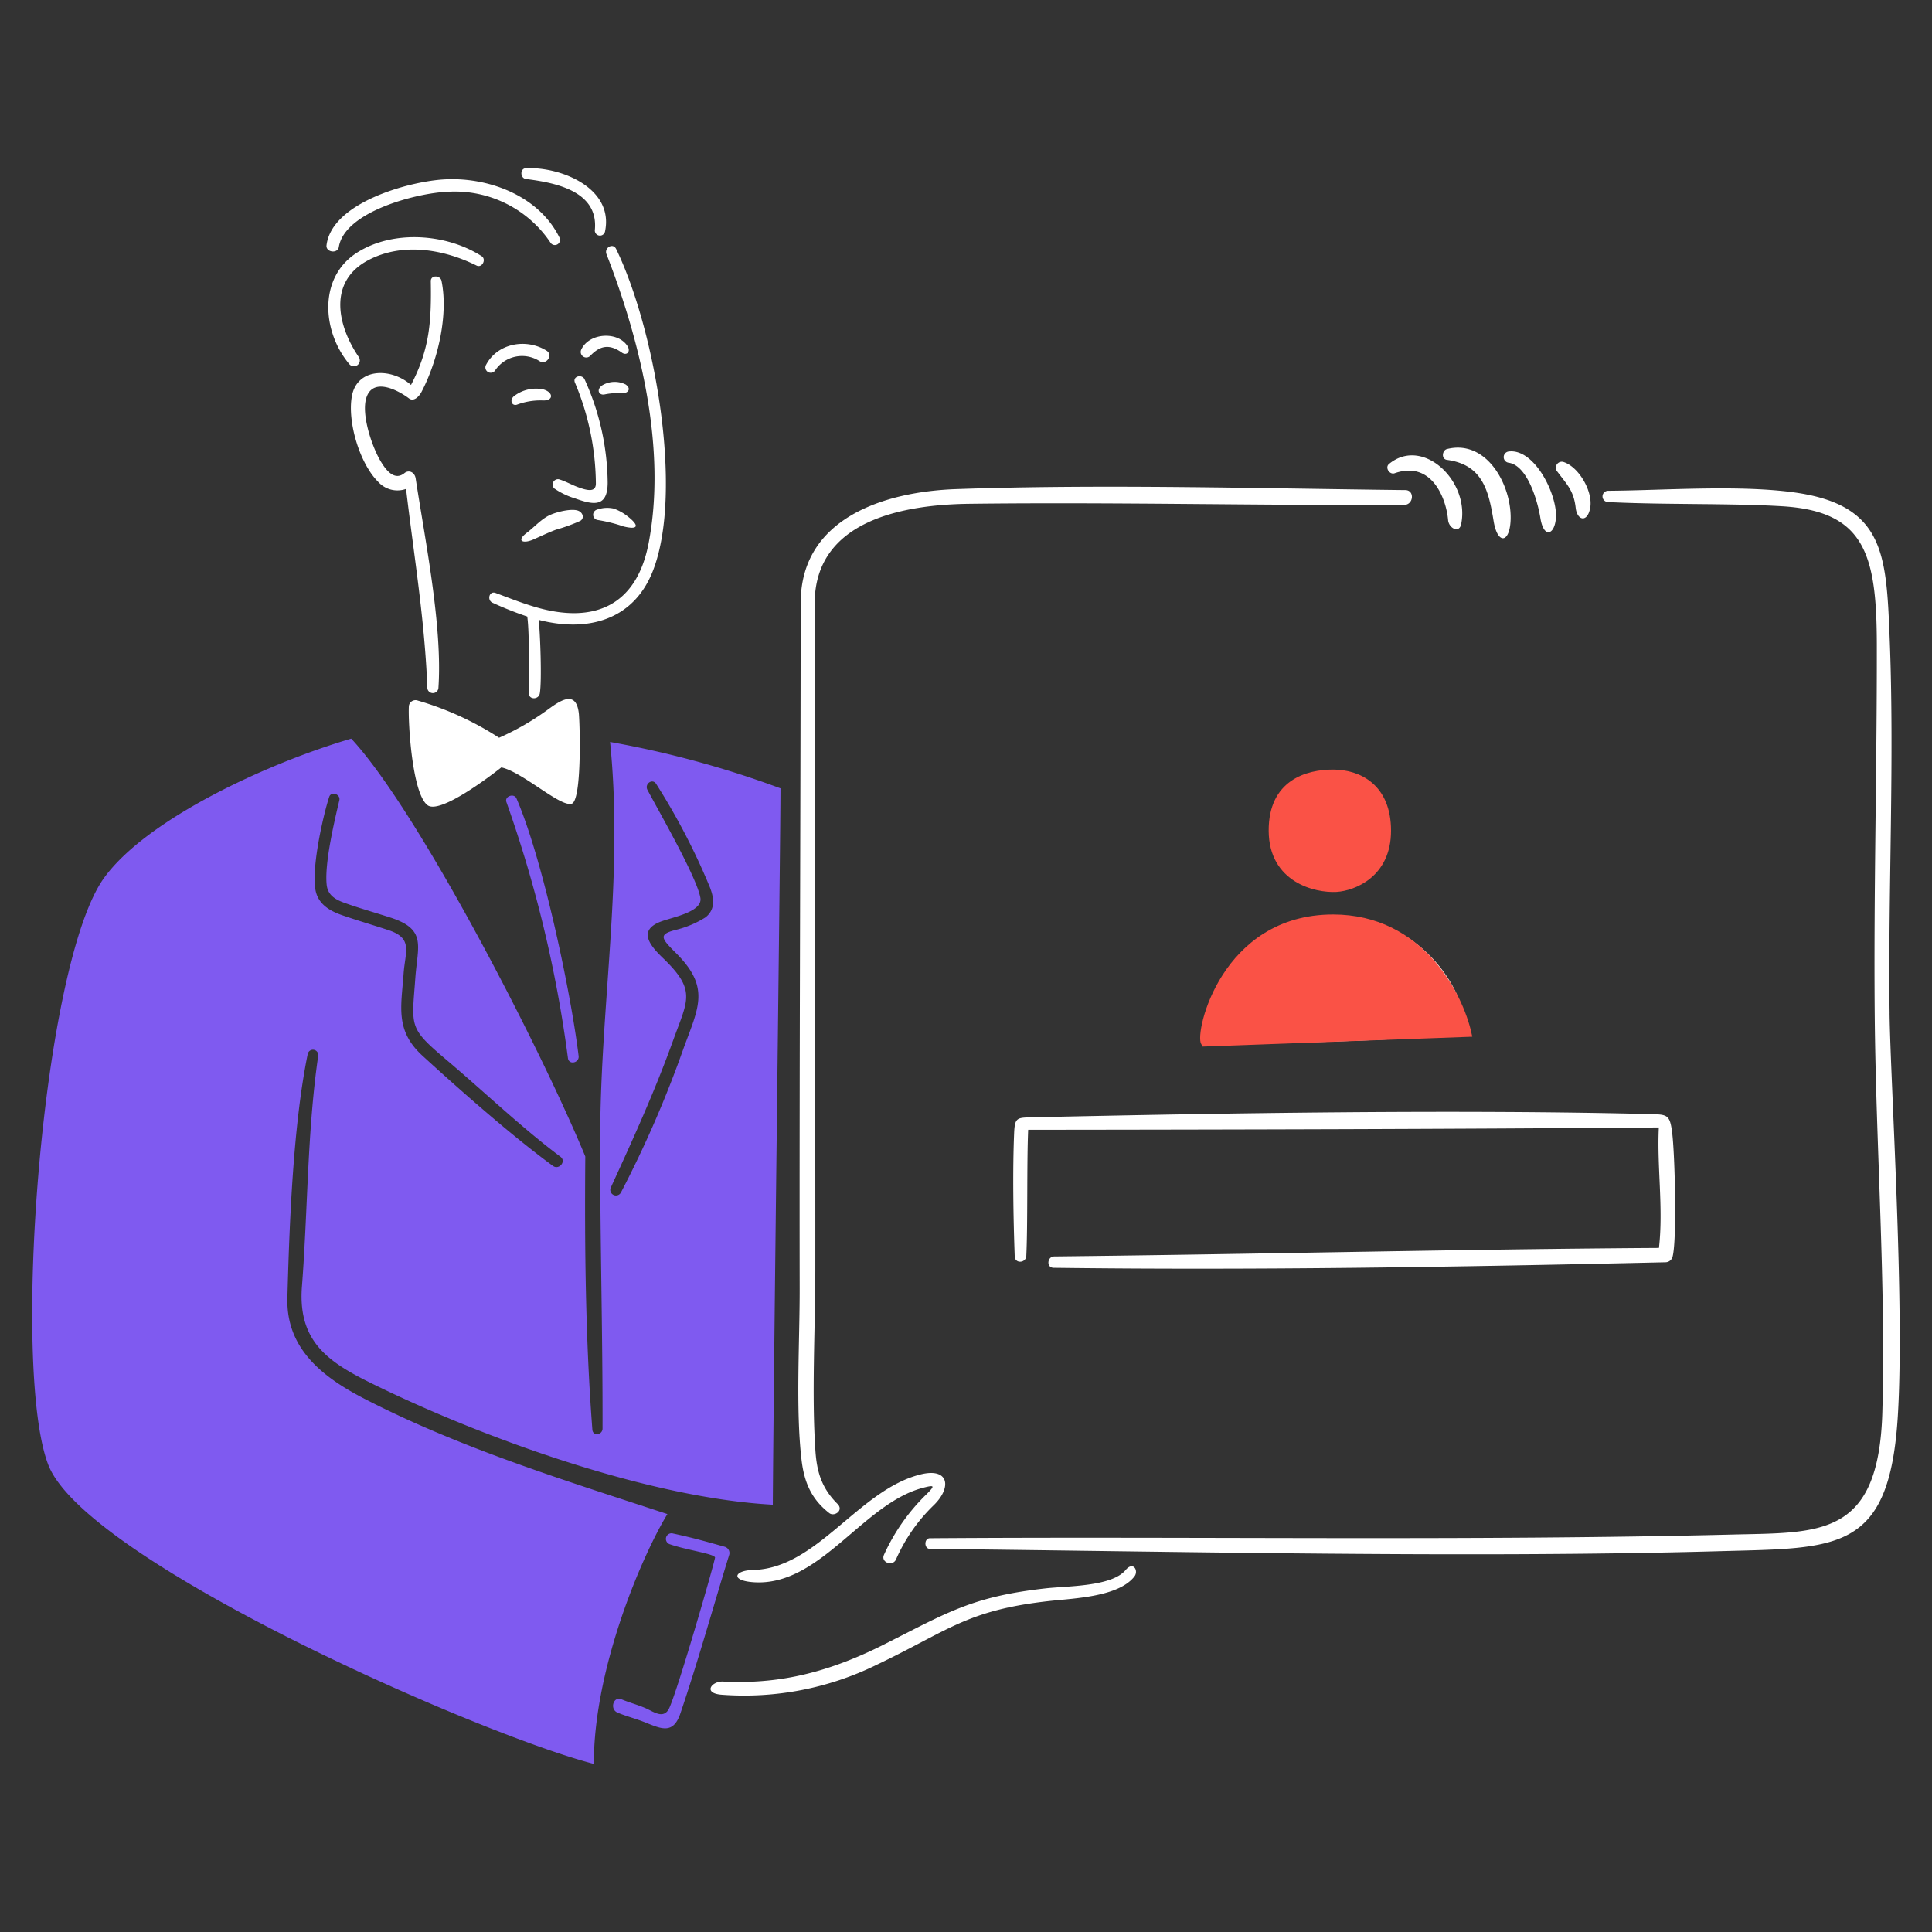 <svg xmlns="http://www.w3.org/2000/svg" width="300" height="300" fill="none" viewBox="0 0 300 300">
  <rect x="0" y="0" width="300" height="300" fill="#333333" stroke="none"/>
  <path fill="#7F5AF0" fill-rule="evenodd" d="M80.2 123.987c-.38-.877-1.883-.34-1.568.546a194.388 194.388 0 019.558 39.787c.158 1.091 1.787.722 1.657-.345-1.2-9.827-5.527-30.473-9.647-39.988zm32.36 116.2c-3.02-.842-4.975-1.408-8.044-2.065a.87.87 0 00-1.005 1.259.87.87 0 00.521.416c2.648.916 6.747 1.439 7 2.031.1.237-6.181 22-7.254 23.676-.907 1.415-2.37.236-3.578-.277-1.349-.572-2.341-.8-3.694-1.36-1.274-.53-1.875 1.552-.6 2.075 1.522.624 2.7.883 4.225 1.492 2.55 1.016 4.4 1.936 5.524-1.388 2.723-8.04 5.077-16.491 7.581-24.629a1.009 1.009 0 00-.68-1.23h.004zm-56.053-23.03c14.945 7.711 31.087 12.676 47.128 17.948-3.789 6.191-11.428 23.716-11.428 38.789-17.814-4.583-78.918-31.48-84.707-46.435-5.789-14.955-.958-77.911 8.687-91.175 6.611-9.091 25.207-17.729 38.354-21.589 10.452 11.239 29.416 48.127 36.342 64.88-.112 14.147.023 28.327 1.1 42.437.08 1.041 1.575.815 1.578-.182.036-15.15-.414-30.314-.364-45.5.066-20.583 3.657-40.2 1.535-61.116a153.021 153.021 0 0126.462 7.2c0 8.019-1.046 88.253-1.192 111.234-18.631-1.006-43.354-9.766-60.261-17.851-7.832-3.745-13.581-6.673-12.855-16.047.924-11.942.81-23.988 2.529-35.836a.824.824 0 00-.858-.912.827.827 0 00-.775.671c-2.276 11.074-2.851 26.481-3.155 37.874-.205 7.677 5.175 12.147 11.877 15.605l.003.005zm38.318-32.722a.88.88 0 001.09 1.156.881.881 0 00.498-.411 172.473 172.473 0 009.7-22.315c2.32-6.372 4.251-9.488-1.113-14.84-2.308-2.305-2.829-2.915-.11-3.621a15.617 15.617 0 004.655-1.955c1.719-1.341 1.275-3.326.518-5.077a103.445 103.445 0 00-8.18-15.656c-.593-.9-1.832.023-1.351.929 1.737 3.277 7.672 13.577 8.225 16.771.372 2.16-4.282 3-6.062 3.658-3.736 1.369-1.783 3.741.247 5.691 5.233 5.029 3.849 6.494 1.592 12.756-2.842 7.891-6.208 15.3-9.706 22.914h-.003zm-43.709-60.688c.307-.943 1.8-.423 1.577.523-.782 3.307-2.31 9.746-1.969 13.1.169 1.664 1.4 2.334 2.767 2.825 2.352.848 4.773 1.52 7.15 2.289 5.647 1.827 4.213 4.4 3.857 9.316-.561 7.728-1.119 7.747 4.879 12.815 5.756 4.864 11.684 10.542 17.648 15 .958.716-.228 2.109-1.16 1.428-6.367-4.653-14.45-11.793-20.264-17.113-4.27-3.909-3.3-7.584-2.927-12.767.246-3.423 1.515-5.456-2.362-6.737-2.4-.791-4.825-1.492-7.209-2.322-1.669-.582-3.372-1.483-3.975-3.346-1.001-3.1 1.004-11.988 1.988-15.011z" clip-rule="evenodd"/>
  <path fill="#fff" fill-rule="evenodd" d="M63.51 61.867c.782.589 1.615-.385 1.943-1.011 2.507-4.789 4.2-11.886 3.107-17.243-.18-.883-1.681-.947-1.665.051.1 6.158-.143 10.5-3.074 16.113-3.037-2.694-8.374-2.709-9.182 1.75-.718 3.969 1.206 10.444 4.085 13.293a4.02 4.02 0 004.331 1.1c1.179 10.118 2.9 20.195 3.311 31.008a.864.864 0 00.883.695.864.864 0 00.826-.762C68.741 97.287 66 83.853 64.547 74.3c-.15-.992-1.068-1.387-1.736-.841-1.591 1.3-2.925-.534-3.711-1.851-1.323-2.216-3.049-7.256-2.206-9.862 1.029-3.179 4.869-1.193 6.616.121zM89.9 111.03c.155 1.879.444 13.315-1.137 13.776-1.794.523-7.635-4.946-10.917-5.642-1.55 1.224-9.488 7.316-11.447 5.874-2.4-1.764-3.053-12.9-2.909-15.412a1.04 1.04 0 011.405-.835 47.494 47.494 0 0112.6 5.767 41.039 41.039 0 007.336-4.2c1.879-1.355 4.719-3.605 5.074.673l-.005-.001zm-6.251-14.777c7.479 1.949 14.761.138 17.775-7.721 4.738-12.351.206-37.588-5.751-49.87-.487-1.005-1.884-.2-1.5.8 5.326 13.691 9.347 30.338 6.537 44.916-1.867 9.685-8.448 12.5-17.408 9.93-2.171-.623-4.3-1.472-6.351-2.238-.981-.366-1.375 1.113-.468 1.523a53.607 53.607 0 005.392 2.144c.43 3.313.133 10.185.241 11.965.06.987 1.529.94 1.7-.012.349-1.941.057-9.558-.168-11.432l.001-.005zm-1.978-70.137c-.97.037-.918 1.564.01 1.681 4.489.565 11.318 1.841 10.682 7.968a.8.8 0 001.579.2c1.418-6.683-6.7-10.07-12.271-9.853v.004zm5.185 10.742a.802.802 0 01-1.4.783 17.87 17.87 0 00-15.979-7.86c-4.707.18-15.954 3.049-16.863 8.571-.18 1.091-2.044.825-1.912-.26.8-6.569 12.543-9.837 18.027-10.218 6.929-.481 14.887 2.439 18.127 8.984zm-12.074 2.914c.789.506.064 1.885-.779 1.465-5.119-2.552-11.487-3.624-16.779-.855-6.294 3.292-4.886 10.092-1.531 15.033a.919.919 0 01-1.43 1.152c-4.254-5.034-4.9-13.5 1.219-17.364 5.6-3.539 13.839-2.935 19.3.569zm22.376 19.936c.868.621.424 1.279-.364 1.351a10.919 10.919 0 00-2.887.186c-.808.2-1.419-.636-.435-1.384a3.792 3.792 0 013.686-.153zm-12.877.738c1.692.427 1.756 1.859-.1 1.734a10.448 10.448 0 00-3.922.662c-.766.237-1.172-.68-.479-1.3a5.578 5.578 0 014.5-1.091l.001-.005zm13.172-6.673c.515.834-.146 1.513-.888.985-2.03-1.45-3.481-1.014-4.932.517a.862.862 0 01-1.348-1.044c1.257-2.6 5.72-2.807 7.168-.458zm-12.579.685c1.067.667-.044 2.3-1.1 1.617a5.017 5.017 0 00-6.912 1.479.83.83 0 01-1.37-.934c1.812-3.366 6.263-4.113 9.384-2.162h-.002zm12.7 25.808c1.861 1.5 1.358 2-.755 1.476a23.975 23.975 0 00-4.024-1 .826.826 0 01-.081-1.612 4.707 4.707 0 012.576-.162 7.566 7.566 0 012.284 1.3v-.002zm-7.71-.928c.657.3.887 1.126.266 1.529a26.684 26.684 0 01-3.81 1.383c-1.266.48-2.28.98-3.549 1.54-1.5.661-2.706.254-.954-1.075 1.2-.911 2.288-2.189 3.677-2.789 1.122-.485 3.409-1.034 4.374-.588h-.004zm.919-20.414a39.594 39.594 0 013.575 16.047c-.018 3.9-2.294 3.411-5.009 2.44a11.676 11.676 0 01-3.274-1.559.835.835 0 01.729-1.427c.962.29 1.853.8 2.792 1.162 1.655.632 2.945.883 2.93-.538A41.161 41.161 0 0089.271 59.4c-.396-.964 1.096-1.375 1.516-.476h-.004zm84 184.872c1.2-1.441 2.05.109 1.374.987-2.459 3.193-9.428 3.4-13.2 3.82-12.886 1.427-15.682 4.6-26.85 9.918a46.669 46.669 0 01-23.936 4.642c-3.138-.192-1.666-2.136.091-2.052 7.08.338 14.747-.591 24.909-5.71 10.035-5.055 13.759-7.476 25.185-8.761 3.366-.378 10.27-.254 12.427-2.844zm12.1-81.8c.241-9.81 8.925-19.7 20.343-19.7 13.186 0 20.432 11.177 20.547 18.333-13.232 1.125-33.975 1.527-40.89 1.367zm18.735-41.857c5.365-.487 9.651 2.172 9.81 8.524.159 6.352-4.423 9.246-8.041 9.246-3.618 0-9.569-2.492-9.971-8.04-.402-5.548 2.9-9.247 8.2-9.73h.002zm37.166-48.4a.927.927 0 00-.937 1.528c1.47 1.975 2.524 2.909 2.825 5.6.219 1.952 1.831 2.371 2.255-.032.443-2.51-1.75-6.332-4.143-7.094v-.002zm-8.54-1.626c4.014-.531 7.527 6.594 7.365 10.155-.125 2.767-1.891 3.478-2.421.164-.4-2.534-2-8.19-4.947-8.579a.88.88 0 010-1.74h.003zm.33 10.3c.035-5.285-3.8-12.212-9.892-10.682-.735.185-.928 1.554.008 1.681 5.527.751 6.463 4.773 7.235 9.48.637 3.876 2.624 3.415 2.649-.479zm-18.889-8.364c5.241-4.333 12.6 2.665 11.2 9.357-.306 1.466-1.913.608-2.022-.643-.287-3.313-2.5-9.3-8.312-7.273-.779.271-1.532-.89-.866-1.441zm77.731 85.272c-.244-19.3.781-39.469 0-58.516-.531-13-.866-20.626-15.428-22.427-8.693-1.075-19.874-.223-28.31-.169a.872.872 0 00-.841.87.882.882 0 00.829.88c8.827.439 19.023.166 27.075.651 12.842.773 14.669 7.493 14.691 21.516.029 19.225-.5 38.426-.324 57.676.181 19.865 1.755 41.938 1.179 61.546-.569 19.373-9.654 18.6-23.187 18.933-40.783 1.019-84.022.273-124.7.575-.933.007-.932 1.644 0 1.653 38.976.4 83.521 1.452 122.756.356 18.16-.508 26.209.221 27.533-20.9 1.093-17.448-1.144-52.041-1.278-62.639l.005-.005zM218.22 76.1c-22.78-.255-47.038-.947-69.745-.152-11.063.387-24.145 4.455-24.145 17.681-.023 35.486-.212 70.966-.156 106.459.012 8.237-.636 18.705.287 26.58.428 3.647 1.622 6.19 4.309 8.283.777.606 2.3-.406 1.271-1.433-2.494-2.481-3.2-5.035-3.422-8.214-.6-8.77-.022-19.023-.017-27.985.016-34.536-.1-69.076-.1-103.608 0-12.949 13.823-15.359 24.044-15.484 22.478-.276 45 .285 67.49.17 1.465-.008 1.675-2.28.181-2.3l.003.003zm39.38 117.686c.711-6.123-.327-12.777-.016-18.717-32.458.266-65.461.331-97.931.367-.224 5.254-.052 14.672-.289 19.571-.055 1.137-1.756 1.258-1.8.08-.214-5.825-.337-13.167-.094-19.065.1-2.465.415-2.471 2.68-2.522 29.98-.668 66.375-1.257 96.3-.5 2.458.063 2.849.15 3.193 2.8.438 3.382.759 16.568.092 19.265-.05.259-.187.494-.388.665a1.16 1.16 0 01-.72.273c-32.379.737-63.741 1.261-95.025.859-1.154-.014-1.018-1.752.1-1.763 31.321-.339 62.885-1.123 93.9-1.322l-.002.009zm-114.63 35.155c4.362-1.075 4.875 2 2.024 4.784a26.444 26.444 0 00-5.857 8.411c-.519 1.171-2.4.476-1.876-.7a30.768 30.768 0 016.613-9.416c1.354-1.353 1.244-1.452-.478-1.013-9.433 2.4-16.074 15.44-26.442 14.674-3.575-.263-2.947-1.836 0-1.9 9.935-.225 16.361-12.46 26.016-14.84z" clip-rule="evenodd"/>
  <path fill="#FA5246" stroke="#FA5246" d="M215.5 129c0-6.8-4.5-9-8.5-9s-9.53 1.534-9.5 9c.031 7.61 6.833 9.167 10 9 2.667-.167 8-2.2 8-9zM228 160.5l-41 1.5c-1-1.5 3-19.5 20-19.5 13.6 0 19.667 12 21 18z"/>
</svg>
